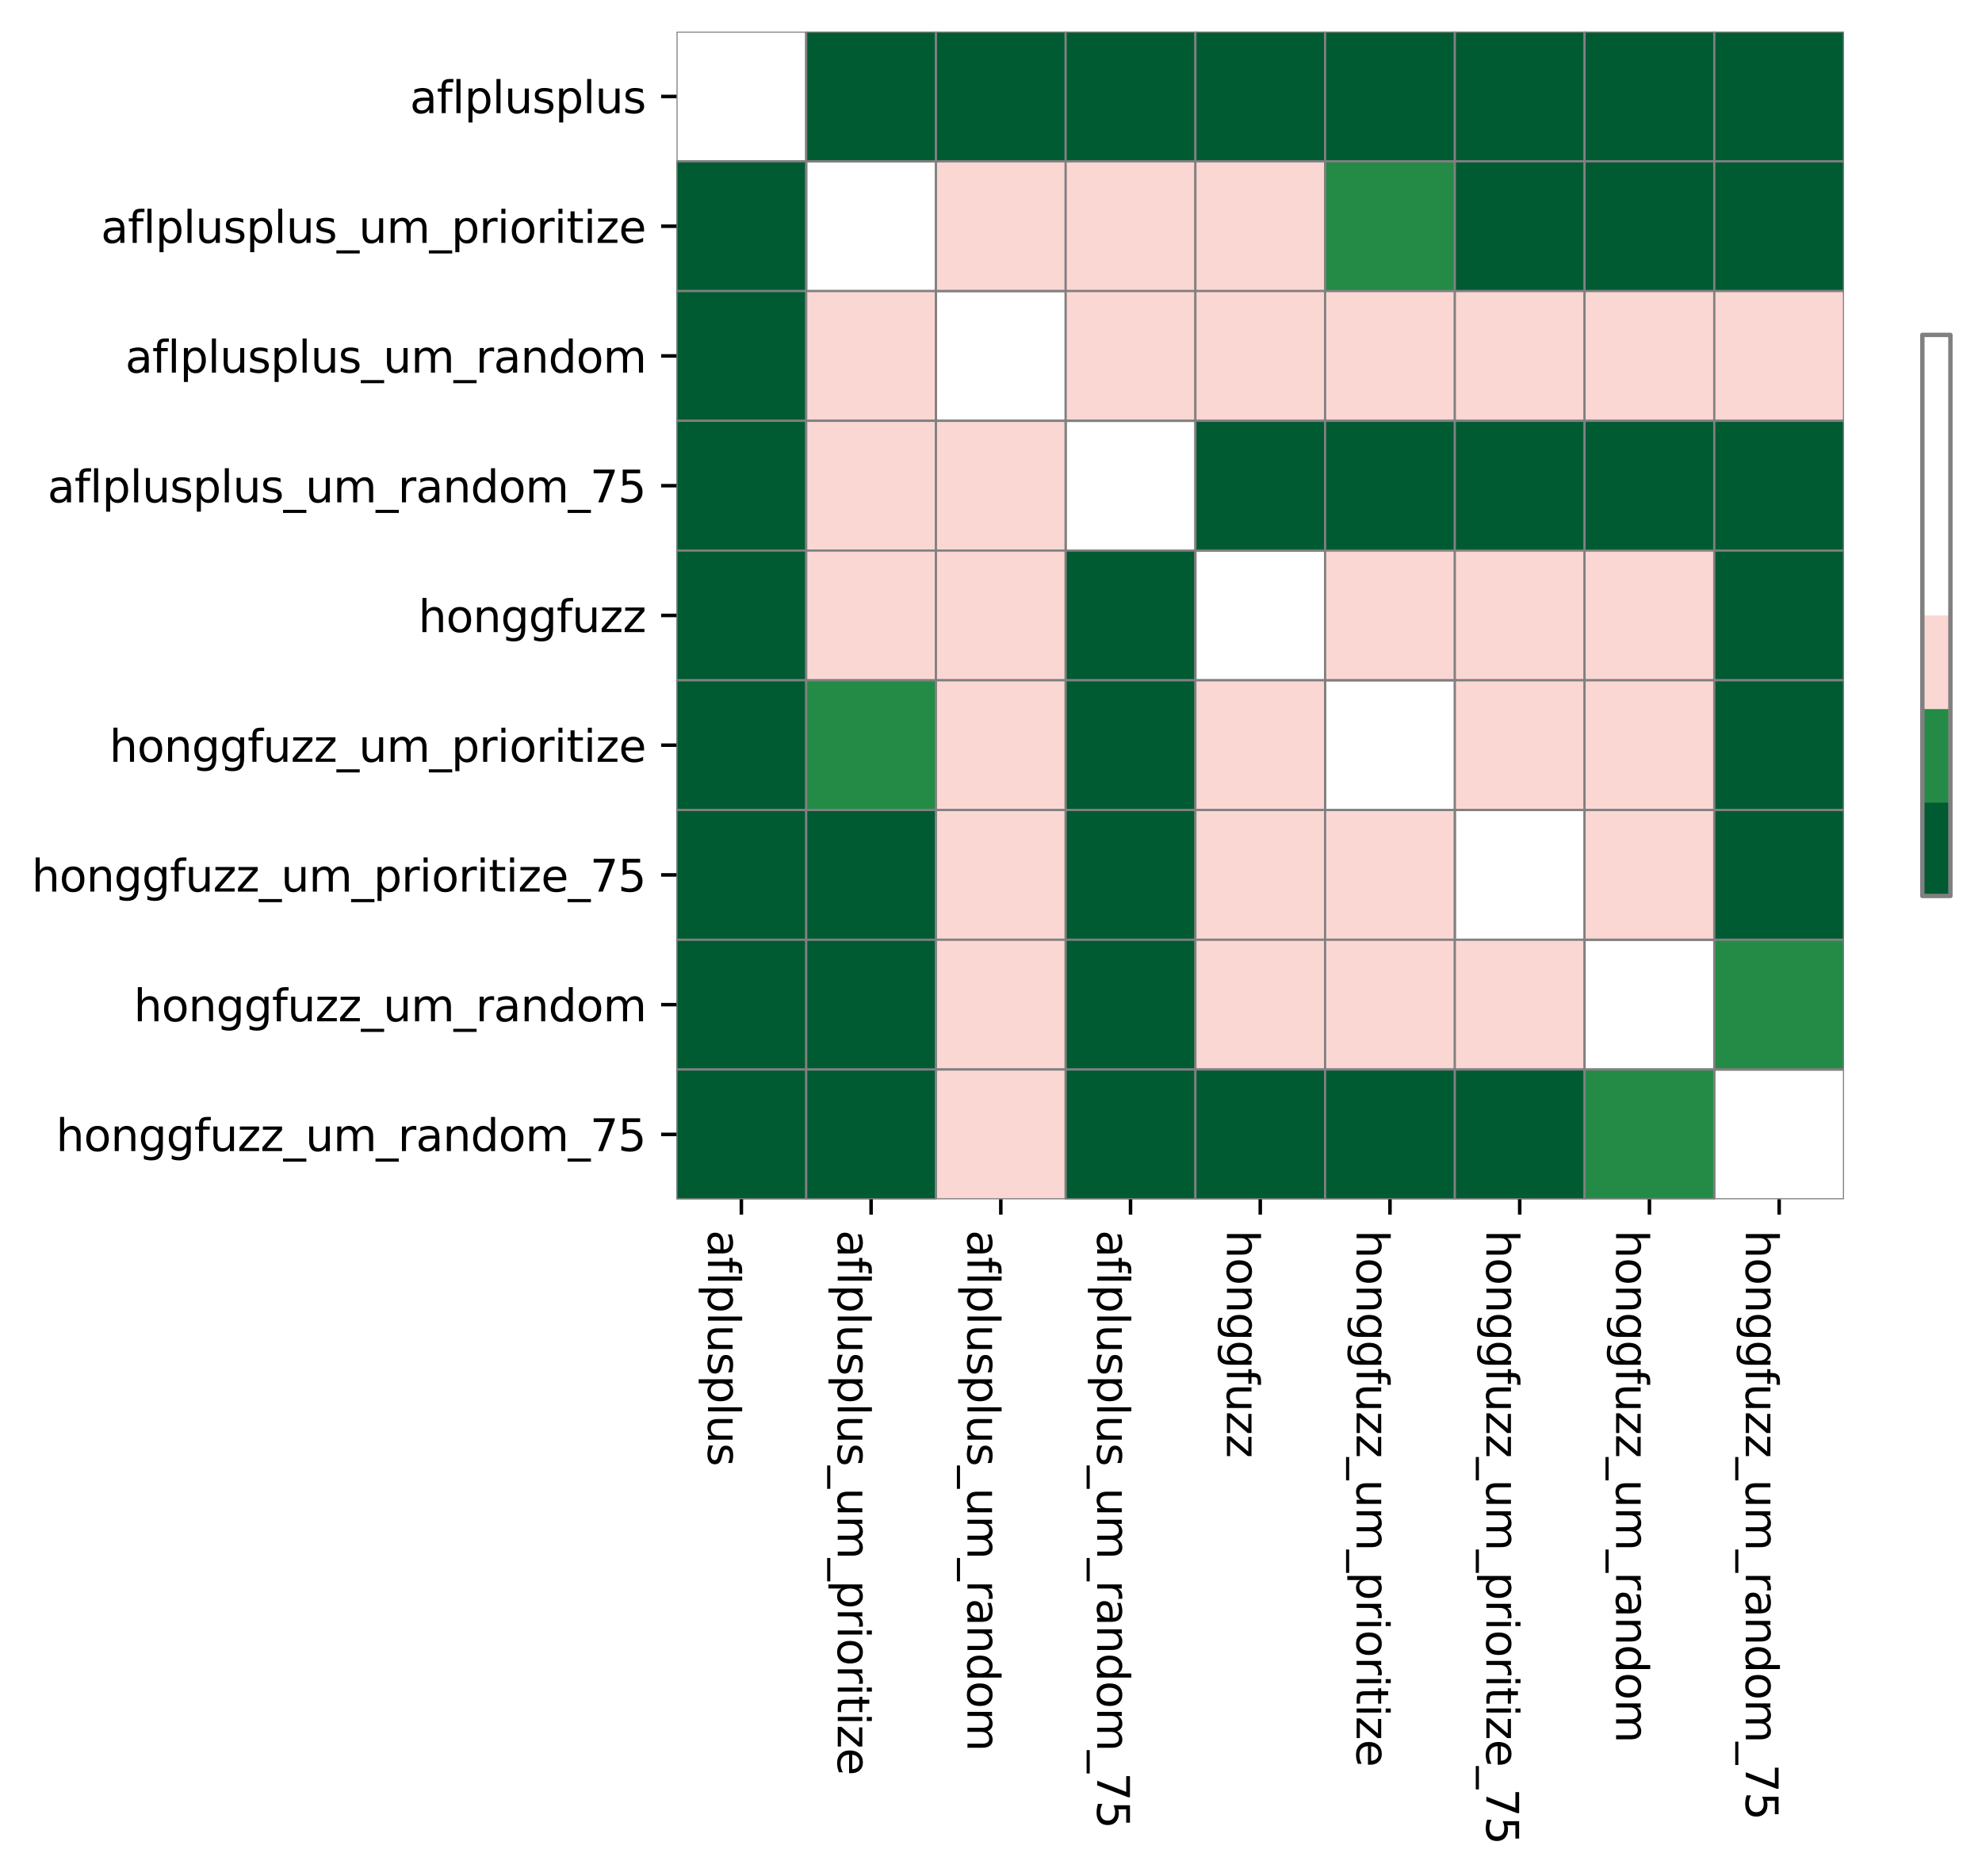 <?xml version="1.0" encoding="utf-8" standalone="no"?>
<!DOCTYPE svg PUBLIC "-//W3C//DTD SVG 1.1//EN"
  "http://www.w3.org/Graphics/SVG/1.1/DTD/svg11.dtd">
<svg xmlns:xlink="http://www.w3.org/1999/xlink" width="451.755pt" height="427.506pt" viewBox="0 0 451.755 427.506" xmlns="http://www.w3.org/2000/svg" version="1.1">
 <defs>
  <style type="text/css">*{stroke-linejoin: round; stroke-linecap: butt}</style>
 </defs>
 <g id="figure_1">
  <g id="patch_1">
   <path d="M 0 427.506 
L 451.755 427.506 
L 451.755 0 
L 0 0 
z
" style="fill: #ffffff"/>
  </g>
  <g id="axes_1">
   <g id="patch_2">
    <path d="M 154.194 273.312 
L 420.306 273.312 
L 420.306 7.2 
L 154.194 7.2 
z
" style="fill: #ffffff"/>
   </g>
   <g id="QuadMesh_1">
    <path d="M 154.194 7.2 
L 183.762 7.2 
L 183.762 36.768 
L 154.194 36.768 
L 154.194 7.2 
" clip-path="url(#pcc13b1fe2d)" style="fill: none; stroke: #808080; stroke-width: 0.5"/>
    <path d="M 183.762 7.2 
L 213.33 7.2 
L 213.33 36.768 
L 183.762 36.768 
L 183.762 7.2 
" clip-path="url(#pcc13b1fe2d)" style="fill: #005a32; stroke: #808080; stroke-width: 0.5"/>
    <path d="M 213.33 7.2 
L 242.898 7.2 
L 242.898 36.768 
L 213.33 36.768 
L 213.33 7.2 
" clip-path="url(#pcc13b1fe2d)" style="fill: #005a32; stroke: #808080; stroke-width: 0.5"/>
    <path d="M 242.898 7.2 
L 272.466 7.2 
L 272.466 36.768 
L 242.898 36.768 
L 242.898 7.2 
" clip-path="url(#pcc13b1fe2d)" style="fill: #005a32; stroke: #808080; stroke-width: 0.5"/>
    <path d="M 272.466 7.2 
L 302.034 7.2 
L 302.034 36.768 
L 272.466 36.768 
L 272.466 7.2 
" clip-path="url(#pcc13b1fe2d)" style="fill: #005a32; stroke: #808080; stroke-width: 0.5"/>
    <path d="M 302.034 7.2 
L 331.602 7.2 
L 331.602 36.768 
L 302.034 36.768 
L 302.034 7.2 
" clip-path="url(#pcc13b1fe2d)" style="fill: #005a32; stroke: #808080; stroke-width: 0.5"/>
    <path d="M 331.602 7.2 
L 361.17 7.2 
L 361.17 36.768 
L 331.602 36.768 
L 331.602 7.2 
" clip-path="url(#pcc13b1fe2d)" style="fill: #005a32; stroke: #808080; stroke-width: 0.5"/>
    <path d="M 361.17 7.2 
L 390.738 7.2 
L 390.738 36.768 
L 361.17 36.768 
L 361.17 7.2 
" clip-path="url(#pcc13b1fe2d)" style="fill: #005a32; stroke: #808080; stroke-width: 0.5"/>
    <path d="M 390.738 7.2 
L 420.306 7.2 
L 420.306 36.768 
L 390.738 36.768 
L 390.738 7.2 
" clip-path="url(#pcc13b1fe2d)" style="fill: #005a32; stroke: #808080; stroke-width: 0.5"/>
    <path d="M 154.194 36.768 
L 183.762 36.768 
L 183.762 66.336 
L 154.194 66.336 
L 154.194 36.768 
" clip-path="url(#pcc13b1fe2d)" style="fill: #005a32; stroke: #808080; stroke-width: 0.5"/>
    <path d="M 183.762 36.768 
L 213.33 36.768 
L 213.33 66.336 
L 183.762 66.336 
L 183.762 36.768 
" clip-path="url(#pcc13b1fe2d)" style="fill: none; stroke: #808080; stroke-width: 0.5"/>
    <path d="M 213.33 36.768 
L 242.898 36.768 
L 242.898 66.336 
L 213.33 66.336 
L 213.33 36.768 
" clip-path="url(#pcc13b1fe2d)" style="fill: #fbd7d4; stroke: #808080; stroke-width: 0.5"/>
    <path d="M 242.898 36.768 
L 272.466 36.768 
L 272.466 66.336 
L 242.898 66.336 
L 242.898 36.768 
" clip-path="url(#pcc13b1fe2d)" style="fill: #fbd7d4; stroke: #808080; stroke-width: 0.5"/>
    <path d="M 272.466 36.768 
L 302.034 36.768 
L 302.034 66.336 
L 272.466 66.336 
L 272.466 36.768 
" clip-path="url(#pcc13b1fe2d)" style="fill: #fbd7d4; stroke: #808080; stroke-width: 0.5"/>
    <path d="M 302.034 36.768 
L 331.602 36.768 
L 331.602 66.336 
L 302.034 66.336 
L 302.034 36.768 
" clip-path="url(#pcc13b1fe2d)" style="fill: #238b45; stroke: #808080; stroke-width: 0.5"/>
    <path d="M 331.602 36.768 
L 361.17 36.768 
L 361.17 66.336 
L 331.602 66.336 
L 331.602 36.768 
" clip-path="url(#pcc13b1fe2d)" style="fill: #005a32; stroke: #808080; stroke-width: 0.5"/>
    <path d="M 361.17 36.768 
L 390.738 36.768 
L 390.738 66.336 
L 361.17 66.336 
L 361.17 36.768 
" clip-path="url(#pcc13b1fe2d)" style="fill: #005a32; stroke: #808080; stroke-width: 0.5"/>
    <path d="M 390.738 36.768 
L 420.306 36.768 
L 420.306 66.336 
L 390.738 66.336 
L 390.738 36.768 
" clip-path="url(#pcc13b1fe2d)" style="fill: #005a32; stroke: #808080; stroke-width: 0.5"/>
    <path d="M 154.194 66.336 
L 183.762 66.336 
L 183.762 95.904 
L 154.194 95.904 
L 154.194 66.336 
" clip-path="url(#pcc13b1fe2d)" style="fill: #005a32; stroke: #808080; stroke-width: 0.5"/>
    <path d="M 183.762 66.336 
L 213.33 66.336 
L 213.33 95.904 
L 183.762 95.904 
L 183.762 66.336 
" clip-path="url(#pcc13b1fe2d)" style="fill: #fbd7d4; stroke: #808080; stroke-width: 0.5"/>
    <path d="M 213.33 66.336 
L 242.898 66.336 
L 242.898 95.904 
L 213.33 95.904 
L 213.33 66.336 
" clip-path="url(#pcc13b1fe2d)" style="fill: none; stroke: #808080; stroke-width: 0.5"/>
    <path d="M 242.898 66.336 
L 272.466 66.336 
L 272.466 95.904 
L 242.898 95.904 
L 242.898 66.336 
" clip-path="url(#pcc13b1fe2d)" style="fill: #fbd7d4; stroke: #808080; stroke-width: 0.5"/>
    <path d="M 272.466 66.336 
L 302.034 66.336 
L 302.034 95.904 
L 272.466 95.904 
L 272.466 66.336 
" clip-path="url(#pcc13b1fe2d)" style="fill: #fbd7d4; stroke: #808080; stroke-width: 0.5"/>
    <path d="M 302.034 66.336 
L 331.602 66.336 
L 331.602 95.904 
L 302.034 95.904 
L 302.034 66.336 
" clip-path="url(#pcc13b1fe2d)" style="fill: #fbd7d4; stroke: #808080; stroke-width: 0.5"/>
    <path d="M 331.602 66.336 
L 361.17 66.336 
L 361.17 95.904 
L 331.602 95.904 
L 331.602 66.336 
" clip-path="url(#pcc13b1fe2d)" style="fill: #fbd7d4; stroke: #808080; stroke-width: 0.5"/>
    <path d="M 361.17 66.336 
L 390.738 66.336 
L 390.738 95.904 
L 361.17 95.904 
L 361.17 66.336 
" clip-path="url(#pcc13b1fe2d)" style="fill: #fbd7d4; stroke: #808080; stroke-width: 0.5"/>
    <path d="M 390.738 66.336 
L 420.306 66.336 
L 420.306 95.904 
L 390.738 95.904 
L 390.738 66.336 
" clip-path="url(#pcc13b1fe2d)" style="fill: #fbd7d4; stroke: #808080; stroke-width: 0.5"/>
    <path d="M 154.194 95.904 
L 183.762 95.904 
L 183.762 125.472 
L 154.194 125.472 
L 154.194 95.904 
" clip-path="url(#pcc13b1fe2d)" style="fill: #005a32; stroke: #808080; stroke-width: 0.5"/>
    <path d="M 183.762 95.904 
L 213.33 95.904 
L 213.33 125.472 
L 183.762 125.472 
L 183.762 95.904 
" clip-path="url(#pcc13b1fe2d)" style="fill: #fbd7d4; stroke: #808080; stroke-width: 0.5"/>
    <path d="M 213.33 95.904 
L 242.898 95.904 
L 242.898 125.472 
L 213.33 125.472 
L 213.33 95.904 
" clip-path="url(#pcc13b1fe2d)" style="fill: #fbd7d4; stroke: #808080; stroke-width: 0.5"/>
    <path d="M 242.898 95.904 
L 272.466 95.904 
L 272.466 125.472 
L 242.898 125.472 
L 242.898 95.904 
" clip-path="url(#pcc13b1fe2d)" style="fill: none; stroke: #808080; stroke-width: 0.5"/>
    <path d="M 272.466 95.904 
L 302.034 95.904 
L 302.034 125.472 
L 272.466 125.472 
L 272.466 95.904 
" clip-path="url(#pcc13b1fe2d)" style="fill: #005a32; stroke: #808080; stroke-width: 0.5"/>
    <path d="M 302.034 95.904 
L 331.602 95.904 
L 331.602 125.472 
L 302.034 125.472 
L 302.034 95.904 
" clip-path="url(#pcc13b1fe2d)" style="fill: #005a32; stroke: #808080; stroke-width: 0.5"/>
    <path d="M 331.602 95.904 
L 361.17 95.904 
L 361.17 125.472 
L 331.602 125.472 
L 331.602 95.904 
" clip-path="url(#pcc13b1fe2d)" style="fill: #005a32; stroke: #808080; stroke-width: 0.5"/>
    <path d="M 361.17 95.904 
L 390.738 95.904 
L 390.738 125.472 
L 361.17 125.472 
L 361.17 95.904 
" clip-path="url(#pcc13b1fe2d)" style="fill: #005a32; stroke: #808080; stroke-width: 0.5"/>
    <path d="M 390.738 95.904 
L 420.306 95.904 
L 420.306 125.472 
L 390.738 125.472 
L 390.738 95.904 
" clip-path="url(#pcc13b1fe2d)" style="fill: #005a32; stroke: #808080; stroke-width: 0.5"/>
    <path d="M 154.194 125.472 
L 183.762 125.472 
L 183.762 155.04 
L 154.194 155.04 
L 154.194 125.472 
" clip-path="url(#pcc13b1fe2d)" style="fill: #005a32; stroke: #808080; stroke-width: 0.5"/>
    <path d="M 183.762 125.472 
L 213.33 125.472 
L 213.33 155.04 
L 183.762 155.04 
L 183.762 125.472 
" clip-path="url(#pcc13b1fe2d)" style="fill: #fbd7d4; stroke: #808080; stroke-width: 0.5"/>
    <path d="M 213.33 125.472 
L 242.898 125.472 
L 242.898 155.04 
L 213.33 155.04 
L 213.33 125.472 
" clip-path="url(#pcc13b1fe2d)" style="fill: #fbd7d4; stroke: #808080; stroke-width: 0.5"/>
    <path d="M 242.898 125.472 
L 272.466 125.472 
L 272.466 155.04 
L 242.898 155.04 
L 242.898 125.472 
" clip-path="url(#pcc13b1fe2d)" style="fill: #005a32; stroke: #808080; stroke-width: 0.5"/>
    <path d="M 272.466 125.472 
L 302.034 125.472 
L 302.034 155.04 
L 272.466 155.04 
L 272.466 125.472 
" clip-path="url(#pcc13b1fe2d)" style="fill: none; stroke: #808080; stroke-width: 0.5"/>
    <path d="M 302.034 125.472 
L 331.602 125.472 
L 331.602 155.04 
L 302.034 155.04 
L 302.034 125.472 
" clip-path="url(#pcc13b1fe2d)" style="fill: #fbd7d4; stroke: #808080; stroke-width: 0.5"/>
    <path d="M 331.602 125.472 
L 361.17 125.472 
L 361.17 155.04 
L 331.602 155.04 
L 331.602 125.472 
" clip-path="url(#pcc13b1fe2d)" style="fill: #fbd7d4; stroke: #808080; stroke-width: 0.5"/>
    <path d="M 361.17 125.472 
L 390.738 125.472 
L 390.738 155.04 
L 361.17 155.04 
L 361.17 125.472 
" clip-path="url(#pcc13b1fe2d)" style="fill: #fbd7d4; stroke: #808080; stroke-width: 0.5"/>
    <path d="M 390.738 125.472 
L 420.306 125.472 
L 420.306 155.04 
L 390.738 155.04 
L 390.738 125.472 
" clip-path="url(#pcc13b1fe2d)" style="fill: #005a32; stroke: #808080; stroke-width: 0.5"/>
    <path d="M 154.194 155.04 
L 183.762 155.04 
L 183.762 184.608 
L 154.194 184.608 
L 154.194 155.04 
" clip-path="url(#pcc13b1fe2d)" style="fill: #005a32; stroke: #808080; stroke-width: 0.5"/>
    <path d="M 183.762 155.04 
L 213.33 155.04 
L 213.33 184.608 
L 183.762 184.608 
L 183.762 155.04 
" clip-path="url(#pcc13b1fe2d)" style="fill: #238b45; stroke: #808080; stroke-width: 0.5"/>
    <path d="M 213.33 155.04 
L 242.898 155.04 
L 242.898 184.608 
L 213.33 184.608 
L 213.33 155.04 
" clip-path="url(#pcc13b1fe2d)" style="fill: #fbd7d4; stroke: #808080; stroke-width: 0.5"/>
    <path d="M 242.898 155.04 
L 272.466 155.04 
L 272.466 184.608 
L 242.898 184.608 
L 242.898 155.04 
" clip-path="url(#pcc13b1fe2d)" style="fill: #005a32; stroke: #808080; stroke-width: 0.5"/>
    <path d="M 272.466 155.04 
L 302.034 155.04 
L 302.034 184.608 
L 272.466 184.608 
L 272.466 155.04 
" clip-path="url(#pcc13b1fe2d)" style="fill: #fbd7d4; stroke: #808080; stroke-width: 0.5"/>
    <path d="M 302.034 155.04 
L 331.602 155.04 
L 331.602 184.608 
L 302.034 184.608 
L 302.034 155.04 
" clip-path="url(#pcc13b1fe2d)" style="fill: none; stroke: #808080; stroke-width: 0.5"/>
    <path d="M 331.602 155.04 
L 361.17 155.04 
L 361.17 184.608 
L 331.602 184.608 
L 331.602 155.04 
" clip-path="url(#pcc13b1fe2d)" style="fill: #fbd7d4; stroke: #808080; stroke-width: 0.5"/>
    <path d="M 361.17 155.04 
L 390.738 155.04 
L 390.738 184.608 
L 361.17 184.608 
L 361.17 155.04 
" clip-path="url(#pcc13b1fe2d)" style="fill: #fbd7d4; stroke: #808080; stroke-width: 0.5"/>
    <path d="M 390.738 155.04 
L 420.306 155.04 
L 420.306 184.608 
L 390.738 184.608 
L 390.738 155.04 
" clip-path="url(#pcc13b1fe2d)" style="fill: #005a32; stroke: #808080; stroke-width: 0.5"/>
    <path d="M 154.194 184.608 
L 183.762 184.608 
L 183.762 214.176 
L 154.194 214.176 
L 154.194 184.608 
" clip-path="url(#pcc13b1fe2d)" style="fill: #005a32; stroke: #808080; stroke-width: 0.5"/>
    <path d="M 183.762 184.608 
L 213.33 184.608 
L 213.33 214.176 
L 183.762 214.176 
L 183.762 184.608 
" clip-path="url(#pcc13b1fe2d)" style="fill: #005a32; stroke: #808080; stroke-width: 0.5"/>
    <path d="M 213.33 184.608 
L 242.898 184.608 
L 242.898 214.176 
L 213.33 214.176 
L 213.33 184.608 
" clip-path="url(#pcc13b1fe2d)" style="fill: #fbd7d4; stroke: #808080; stroke-width: 0.5"/>
    <path d="M 242.898 184.608 
L 272.466 184.608 
L 272.466 214.176 
L 242.898 214.176 
L 242.898 184.608 
" clip-path="url(#pcc13b1fe2d)" style="fill: #005a32; stroke: #808080; stroke-width: 0.5"/>
    <path d="M 272.466 184.608 
L 302.034 184.608 
L 302.034 214.176 
L 272.466 214.176 
L 272.466 184.608 
" clip-path="url(#pcc13b1fe2d)" style="fill: #fbd7d4; stroke: #808080; stroke-width: 0.5"/>
    <path d="M 302.034 184.608 
L 331.602 184.608 
L 331.602 214.176 
L 302.034 214.176 
L 302.034 184.608 
" clip-path="url(#pcc13b1fe2d)" style="fill: #fbd7d4; stroke: #808080; stroke-width: 0.5"/>
    <path d="M 331.602 184.608 
L 361.17 184.608 
L 361.17 214.176 
L 331.602 214.176 
L 331.602 184.608 
" clip-path="url(#pcc13b1fe2d)" style="fill: none; stroke: #808080; stroke-width: 0.5"/>
    <path d="M 361.17 184.608 
L 390.738 184.608 
L 390.738 214.176 
L 361.17 214.176 
L 361.17 184.608 
" clip-path="url(#pcc13b1fe2d)" style="fill: #fbd7d4; stroke: #808080; stroke-width: 0.5"/>
    <path d="M 390.738 184.608 
L 420.306 184.608 
L 420.306 214.176 
L 390.738 214.176 
L 390.738 184.608 
" clip-path="url(#pcc13b1fe2d)" style="fill: #005a32; stroke: #808080; stroke-width: 0.5"/>
    <path d="M 154.194 214.176 
L 183.762 214.176 
L 183.762 243.744 
L 154.194 243.744 
L 154.194 214.176 
" clip-path="url(#pcc13b1fe2d)" style="fill: #005a32; stroke: #808080; stroke-width: 0.5"/>
    <path d="M 183.762 214.176 
L 213.33 214.176 
L 213.33 243.744 
L 183.762 243.744 
L 183.762 214.176 
" clip-path="url(#pcc13b1fe2d)" style="fill: #005a32; stroke: #808080; stroke-width: 0.5"/>
    <path d="M 213.33 214.176 
L 242.898 214.176 
L 242.898 243.744 
L 213.33 243.744 
L 213.33 214.176 
" clip-path="url(#pcc13b1fe2d)" style="fill: #fbd7d4; stroke: #808080; stroke-width: 0.5"/>
    <path d="M 242.898 214.176 
L 272.466 214.176 
L 272.466 243.744 
L 242.898 243.744 
L 242.898 214.176 
" clip-path="url(#pcc13b1fe2d)" style="fill: #005a32; stroke: #808080; stroke-width: 0.5"/>
    <path d="M 272.466 214.176 
L 302.034 214.176 
L 302.034 243.744 
L 272.466 243.744 
L 272.466 214.176 
" clip-path="url(#pcc13b1fe2d)" style="fill: #fbd7d4; stroke: #808080; stroke-width: 0.5"/>
    <path d="M 302.034 214.176 
L 331.602 214.176 
L 331.602 243.744 
L 302.034 243.744 
L 302.034 214.176 
" clip-path="url(#pcc13b1fe2d)" style="fill: #fbd7d4; stroke: #808080; stroke-width: 0.5"/>
    <path d="M 331.602 214.176 
L 361.17 214.176 
L 361.17 243.744 
L 331.602 243.744 
L 331.602 214.176 
" clip-path="url(#pcc13b1fe2d)" style="fill: #fbd7d4; stroke: #808080; stroke-width: 0.5"/>
    <path d="M 361.17 214.176 
L 390.738 214.176 
L 390.738 243.744 
L 361.17 243.744 
L 361.17 214.176 
" clip-path="url(#pcc13b1fe2d)" style="fill: none; stroke: #808080; stroke-width: 0.5"/>
    <path d="M 390.738 214.176 
L 420.306 214.176 
L 420.306 243.744 
L 390.738 243.744 
L 390.738 214.176 
" clip-path="url(#pcc13b1fe2d)" style="fill: #238b45; stroke: #808080; stroke-width: 0.5"/>
    <path d="M 154.194 243.744 
L 183.762 243.744 
L 183.762 273.312 
L 154.194 273.312 
L 154.194 243.744 
" clip-path="url(#pcc13b1fe2d)" style="fill: #005a32; stroke: #808080; stroke-width: 0.5"/>
    <path d="M 183.762 243.744 
L 213.33 243.744 
L 213.33 273.312 
L 183.762 273.312 
L 183.762 243.744 
" clip-path="url(#pcc13b1fe2d)" style="fill: #005a32; stroke: #808080; stroke-width: 0.5"/>
    <path d="M 213.33 243.744 
L 242.898 243.744 
L 242.898 273.312 
L 213.33 273.312 
L 213.33 243.744 
" clip-path="url(#pcc13b1fe2d)" style="fill: #fbd7d4; stroke: #808080; stroke-width: 0.5"/>
    <path d="M 242.898 243.744 
L 272.466 243.744 
L 272.466 273.312 
L 242.898 273.312 
L 242.898 243.744 
" clip-path="url(#pcc13b1fe2d)" style="fill: #005a32; stroke: #808080; stroke-width: 0.5"/>
    <path d="M 272.466 243.744 
L 302.034 243.744 
L 302.034 273.312 
L 272.466 273.312 
L 272.466 243.744 
" clip-path="url(#pcc13b1fe2d)" style="fill: #005a32; stroke: #808080; stroke-width: 0.5"/>
    <path d="M 302.034 243.744 
L 331.602 243.744 
L 331.602 273.312 
L 302.034 273.312 
L 302.034 243.744 
" clip-path="url(#pcc13b1fe2d)" style="fill: #005a32; stroke: #808080; stroke-width: 0.5"/>
    <path d="M 331.602 243.744 
L 361.17 243.744 
L 361.17 273.312 
L 331.602 273.312 
L 331.602 243.744 
" clip-path="url(#pcc13b1fe2d)" style="fill: #005a32; stroke: #808080; stroke-width: 0.5"/>
    <path d="M 361.17 243.744 
L 390.738 243.744 
L 390.738 273.312 
L 361.17 273.312 
L 361.17 243.744 
" clip-path="url(#pcc13b1fe2d)" style="fill: #238b45; stroke: #808080; stroke-width: 0.5"/>
    <path d="M 390.738 243.744 
L 420.306 243.744 
L 420.306 273.312 
L 390.738 273.312 
L 390.738 243.744 
" clip-path="url(#pcc13b1fe2d)" style="fill: none; stroke: #808080; stroke-width: 0.5"/>
   </g>
   <g id="matplotlib.axis_1">
    <g id="xtick_1">
     <g id="line2d_1">
      <defs>
       <path id="m5b518ea765" d="M 0 0 
L 0 3.5 
" style="stroke: #000000; stroke-width: 0.8"/>
      </defs>
      <g>
       <use xlink:href="#m5b518ea765" x="168.978" y="273.312" style="stroke: #000000; stroke-width: 0.8"/>
      </g>
     </g>
     <g id="text_1">
      <!-- aflplusplus -->
      <g transform="translate(161.379 280.312)rotate(-270)scale(0.1 -0.1)">
       <defs>
        <path id="DejaVuSans-61" d="M 2194 1759 
Q 1497 1759 1228 1600 
Q 959 1441 959 1056 
Q 959 750 1161 570 
Q 1363 391 1709 391 
Q 2188 391 2477 730 
Q 2766 1069 2766 1631 
L 2766 1759 
L 2194 1759 
z
M 3341 1997 
L 3341 0 
L 2766 0 
L 2766 531 
Q 2569 213 2275 61 
Q 1981 -91 1556 -91 
Q 1019 -91 701 211 
Q 384 513 384 1019 
Q 384 1609 779 1909 
Q 1175 2209 1959 2209 
L 2766 2209 
L 2766 2266 
Q 2766 2663 2505 2880 
Q 2244 3097 1772 3097 
Q 1472 3097 1187 3025 
Q 903 2953 641 2809 
L 641 3341 
Q 956 3463 1253 3523 
Q 1550 3584 1831 3584 
Q 2591 3584 2966 3190 
Q 3341 2797 3341 1997 
z
" transform="scale(0.016)"/>
        <path id="DejaVuSans-66" d="M 2375 4863 
L 2375 4384 
L 1825 4384 
Q 1516 4384 1395 4259 
Q 1275 4134 1275 3809 
L 1275 3500 
L 2222 3500 
L 2222 3053 
L 1275 3053 
L 1275 0 
L 697 0 
L 697 3053 
L 147 3053 
L 147 3500 
L 697 3500 
L 697 3744 
Q 697 4328 969 4595 
Q 1241 4863 1831 4863 
L 2375 4863 
z
" transform="scale(0.016)"/>
        <path id="DejaVuSans-6c" d="M 603 4863 
L 1178 4863 
L 1178 0 
L 603 0 
L 603 4863 
z
" transform="scale(0.016)"/>
        <path id="DejaVuSans-70" d="M 1159 525 
L 1159 -1331 
L 581 -1331 
L 581 3500 
L 1159 3500 
L 1159 2969 
Q 1341 3281 1617 3432 
Q 1894 3584 2278 3584 
Q 2916 3584 3314 3078 
Q 3713 2572 3713 1747 
Q 3713 922 3314 415 
Q 2916 -91 2278 -91 
Q 1894 -91 1617 61 
Q 1341 213 1159 525 
z
M 3116 1747 
Q 3116 2381 2855 2742 
Q 2594 3103 2138 3103 
Q 1681 3103 1420 2742 
Q 1159 2381 1159 1747 
Q 1159 1113 1420 752 
Q 1681 391 2138 391 
Q 2594 391 2855 752 
Q 3116 1113 3116 1747 
z
" transform="scale(0.016)"/>
        <path id="DejaVuSans-75" d="M 544 1381 
L 544 3500 
L 1119 3500 
L 1119 1403 
Q 1119 906 1312 657 
Q 1506 409 1894 409 
Q 2359 409 2629 706 
Q 2900 1003 2900 1516 
L 2900 3500 
L 3475 3500 
L 3475 0 
L 2900 0 
L 2900 538 
Q 2691 219 2414 64 
Q 2138 -91 1772 -91 
Q 1169 -91 856 284 
Q 544 659 544 1381 
z
M 1991 3584 
L 1991 3584 
z
" transform="scale(0.016)"/>
        <path id="DejaVuSans-73" d="M 2834 3397 
L 2834 2853 
Q 2591 2978 2328 3040 
Q 2066 3103 1784 3103 
Q 1356 3103 1142 2972 
Q 928 2841 928 2578 
Q 928 2378 1081 2264 
Q 1234 2150 1697 2047 
L 1894 2003 
Q 2506 1872 2764 1633 
Q 3022 1394 3022 966 
Q 3022 478 2636 193 
Q 2250 -91 1575 -91 
Q 1294 -91 989 -36 
Q 684 19 347 128 
L 347 722 
Q 666 556 975 473 
Q 1284 391 1588 391 
Q 1994 391 2212 530 
Q 2431 669 2431 922 
Q 2431 1156 2273 1281 
Q 2116 1406 1581 1522 
L 1381 1569 
Q 847 1681 609 1914 
Q 372 2147 372 2553 
Q 372 3047 722 3315 
Q 1072 3584 1716 3584 
Q 2034 3584 2315 3537 
Q 2597 3491 2834 3397 
z
" transform="scale(0.016)"/>
       </defs>
       <use xlink:href="#DejaVuSans-61"/>
       <use xlink:href="#DejaVuSans-66" x="61.279"/>
       <use xlink:href="#DejaVuSans-6c" x="96.484"/>
       <use xlink:href="#DejaVuSans-70" x="124.268"/>
       <use xlink:href="#DejaVuSans-6c" x="187.744"/>
       <use xlink:href="#DejaVuSans-75" x="215.527"/>
       <use xlink:href="#DejaVuSans-73" x="278.906"/>
       <use xlink:href="#DejaVuSans-70" x="331.006"/>
       <use xlink:href="#DejaVuSans-6c" x="394.482"/>
       <use xlink:href="#DejaVuSans-75" x="422.266"/>
       <use xlink:href="#DejaVuSans-73" x="485.645"/>
      </g>
     </g>
    </g>
    <g id="xtick_2">
     <g id="line2d_2">
      <g>
       <use xlink:href="#m5b518ea765" x="198.546" y="273.312" style="stroke: #000000; stroke-width: 0.8"/>
      </g>
     </g>
     <g id="text_2">
      <!-- aflplusplus_um_prioritize -->
      <g transform="translate(190.947 280.312)rotate(-270)scale(0.1 -0.1)">
       <defs>
        <path id="DejaVuSans-5f" d="M 3263 -1063 
L 3263 -1509 
L -63 -1509 
L -63 -1063 
L 3263 -1063 
z
" transform="scale(0.016)"/>
        <path id="DejaVuSans-6d" d="M 3328 2828 
Q 3544 3216 3844 3400 
Q 4144 3584 4550 3584 
Q 5097 3584 5394 3201 
Q 5691 2819 5691 2113 
L 5691 0 
L 5113 0 
L 5113 2094 
Q 5113 2597 4934 2840 
Q 4756 3084 4391 3084 
Q 3944 3084 3684 2787 
Q 3425 2491 3425 1978 
L 3425 0 
L 2847 0 
L 2847 2094 
Q 2847 2600 2669 2842 
Q 2491 3084 2119 3084 
Q 1678 3084 1418 2786 
Q 1159 2488 1159 1978 
L 1159 0 
L 581 0 
L 581 3500 
L 1159 3500 
L 1159 2956 
Q 1356 3278 1631 3431 
Q 1906 3584 2284 3584 
Q 2666 3584 2933 3390 
Q 3200 3197 3328 2828 
z
" transform="scale(0.016)"/>
        <path id="DejaVuSans-72" d="M 2631 2963 
Q 2534 3019 2420 3045 
Q 2306 3072 2169 3072 
Q 1681 3072 1420 2755 
Q 1159 2438 1159 1844 
L 1159 0 
L 581 0 
L 581 3500 
L 1159 3500 
L 1159 2956 
Q 1341 3275 1631 3429 
Q 1922 3584 2338 3584 
Q 2397 3584 2469 3576 
Q 2541 3569 2628 3553 
L 2631 2963 
z
" transform="scale(0.016)"/>
        <path id="DejaVuSans-69" d="M 603 3500 
L 1178 3500 
L 1178 0 
L 603 0 
L 603 3500 
z
M 603 4863 
L 1178 4863 
L 1178 4134 
L 603 4134 
L 603 4863 
z
" transform="scale(0.016)"/>
        <path id="DejaVuSans-6f" d="M 1959 3097 
Q 1497 3097 1228 2736 
Q 959 2375 959 1747 
Q 959 1119 1226 758 
Q 1494 397 1959 397 
Q 2419 397 2687 759 
Q 2956 1122 2956 1747 
Q 2956 2369 2687 2733 
Q 2419 3097 1959 3097 
z
M 1959 3584 
Q 2709 3584 3137 3096 
Q 3566 2609 3566 1747 
Q 3566 888 3137 398 
Q 2709 -91 1959 -91 
Q 1206 -91 779 398 
Q 353 888 353 1747 
Q 353 2609 779 3096 
Q 1206 3584 1959 3584 
z
" transform="scale(0.016)"/>
        <path id="DejaVuSans-74" d="M 1172 4494 
L 1172 3500 
L 2356 3500 
L 2356 3053 
L 1172 3053 
L 1172 1153 
Q 1172 725 1289 603 
Q 1406 481 1766 481 
L 2356 481 
L 2356 0 
L 1766 0 
Q 1100 0 847 248 
Q 594 497 594 1153 
L 594 3053 
L 172 3053 
L 172 3500 
L 594 3500 
L 594 4494 
L 1172 4494 
z
" transform="scale(0.016)"/>
        <path id="DejaVuSans-7a" d="M 353 3500 
L 3084 3500 
L 3084 2975 
L 922 459 
L 3084 459 
L 3084 0 
L 275 0 
L 275 525 
L 2438 3041 
L 353 3041 
L 353 3500 
z
" transform="scale(0.016)"/>
        <path id="DejaVuSans-65" d="M 3597 1894 
L 3597 1613 
L 953 1613 
Q 991 1019 1311 708 
Q 1631 397 2203 397 
Q 2534 397 2845 478 
Q 3156 559 3463 722 
L 3463 178 
Q 3153 47 2828 -22 
Q 2503 -91 2169 -91 
Q 1331 -91 842 396 
Q 353 884 353 1716 
Q 353 2575 817 3079 
Q 1281 3584 2069 3584 
Q 2775 3584 3186 3129 
Q 3597 2675 3597 1894 
z
M 3022 2063 
Q 3016 2534 2758 2815 
Q 2500 3097 2075 3097 
Q 1594 3097 1305 2825 
Q 1016 2553 972 2059 
L 3022 2063 
z
" transform="scale(0.016)"/>
       </defs>
       <use xlink:href="#DejaVuSans-61"/>
       <use xlink:href="#DejaVuSans-66" x="61.279"/>
       <use xlink:href="#DejaVuSans-6c" x="96.484"/>
       <use xlink:href="#DejaVuSans-70" x="124.268"/>
       <use xlink:href="#DejaVuSans-6c" x="187.744"/>
       <use xlink:href="#DejaVuSans-75" x="215.527"/>
       <use xlink:href="#DejaVuSans-73" x="278.906"/>
       <use xlink:href="#DejaVuSans-70" x="331.006"/>
       <use xlink:href="#DejaVuSans-6c" x="394.482"/>
       <use xlink:href="#DejaVuSans-75" x="422.266"/>
       <use xlink:href="#DejaVuSans-73" x="485.645"/>
       <use xlink:href="#DejaVuSans-5f" x="537.744"/>
       <use xlink:href="#DejaVuSans-75" x="587.744"/>
       <use xlink:href="#DejaVuSans-6d" x="651.123"/>
       <use xlink:href="#DejaVuSans-5f" x="748.535"/>
       <use xlink:href="#DejaVuSans-70" x="798.535"/>
       <use xlink:href="#DejaVuSans-72" x="862.012"/>
       <use xlink:href="#DejaVuSans-69" x="903.125"/>
       <use xlink:href="#DejaVuSans-6f" x="930.908"/>
       <use xlink:href="#DejaVuSans-72" x="992.09"/>
       <use xlink:href="#DejaVuSans-69" x="1033.203"/>
       <use xlink:href="#DejaVuSans-74" x="1060.986"/>
       <use xlink:href="#DejaVuSans-69" x="1100.195"/>
       <use xlink:href="#DejaVuSans-7a" x="1127.979"/>
       <use xlink:href="#DejaVuSans-65" x="1180.469"/>
      </g>
     </g>
    </g>
    <g id="xtick_3">
     <g id="line2d_3">
      <g>
       <use xlink:href="#m5b518ea765" x="228.114" y="273.312" style="stroke: #000000; stroke-width: 0.8"/>
      </g>
     </g>
     <g id="text_3">
      <!-- aflplusplus_um_random -->
      <g transform="translate(220.515 280.312)rotate(-270)scale(0.1 -0.1)">
       <defs>
        <path id="DejaVuSans-6e" d="M 3513 2113 
L 3513 0 
L 2938 0 
L 2938 2094 
Q 2938 2591 2744 2837 
Q 2550 3084 2163 3084 
Q 1697 3084 1428 2787 
Q 1159 2491 1159 1978 
L 1159 0 
L 581 0 
L 581 3500 
L 1159 3500 
L 1159 2956 
Q 1366 3272 1645 3428 
Q 1925 3584 2291 3584 
Q 2894 3584 3203 3211 
Q 3513 2838 3513 2113 
z
" transform="scale(0.016)"/>
        <path id="DejaVuSans-64" d="M 2906 2969 
L 2906 4863 
L 3481 4863 
L 3481 0 
L 2906 0 
L 2906 525 
Q 2725 213 2448 61 
Q 2172 -91 1784 -91 
Q 1150 -91 751 415 
Q 353 922 353 1747 
Q 353 2572 751 3078 
Q 1150 3584 1784 3584 
Q 2172 3584 2448 3432 
Q 2725 3281 2906 2969 
z
M 947 1747 
Q 947 1113 1208 752 
Q 1469 391 1925 391 
Q 2381 391 2643 752 
Q 2906 1113 2906 1747 
Q 2906 2381 2643 2742 
Q 2381 3103 1925 3103 
Q 1469 3103 1208 2742 
Q 947 2381 947 1747 
z
" transform="scale(0.016)"/>
       </defs>
       <use xlink:href="#DejaVuSans-61"/>
       <use xlink:href="#DejaVuSans-66" x="61.279"/>
       <use xlink:href="#DejaVuSans-6c" x="96.484"/>
       <use xlink:href="#DejaVuSans-70" x="124.268"/>
       <use xlink:href="#DejaVuSans-6c" x="187.744"/>
       <use xlink:href="#DejaVuSans-75" x="215.527"/>
       <use xlink:href="#DejaVuSans-73" x="278.906"/>
       <use xlink:href="#DejaVuSans-70" x="331.006"/>
       <use xlink:href="#DejaVuSans-6c" x="394.482"/>
       <use xlink:href="#DejaVuSans-75" x="422.266"/>
       <use xlink:href="#DejaVuSans-73" x="485.645"/>
       <use xlink:href="#DejaVuSans-5f" x="537.744"/>
       <use xlink:href="#DejaVuSans-75" x="587.744"/>
       <use xlink:href="#DejaVuSans-6d" x="651.123"/>
       <use xlink:href="#DejaVuSans-5f" x="748.535"/>
       <use xlink:href="#DejaVuSans-72" x="798.535"/>
       <use xlink:href="#DejaVuSans-61" x="839.648"/>
       <use xlink:href="#DejaVuSans-6e" x="900.928"/>
       <use xlink:href="#DejaVuSans-64" x="964.307"/>
       <use xlink:href="#DejaVuSans-6f" x="1027.783"/>
       <use xlink:href="#DejaVuSans-6d" x="1088.965"/>
      </g>
     </g>
    </g>
    <g id="xtick_4">
     <g id="line2d_4">
      <g>
       <use xlink:href="#m5b518ea765" x="257.682" y="273.312" style="stroke: #000000; stroke-width: 0.8"/>
      </g>
     </g>
     <g id="text_4">
      <!-- aflplusplus_um_random_75 -->
      <g transform="translate(250.083 280.312)rotate(-270)scale(0.1 -0.1)">
       <defs>
        <path id="DejaVuSans-37" d="M 525 4666 
L 3525 4666 
L 3525 4397 
L 1831 0 
L 1172 0 
L 2766 4134 
L 525 4134 
L 525 4666 
z
" transform="scale(0.016)"/>
        <path id="DejaVuSans-35" d="M 691 4666 
L 3169 4666 
L 3169 4134 
L 1269 4134 
L 1269 2991 
Q 1406 3038 1543 3061 
Q 1681 3084 1819 3084 
Q 2600 3084 3056 2656 
Q 3513 2228 3513 1497 
Q 3513 744 3044 326 
Q 2575 -91 1722 -91 
Q 1428 -91 1123 -41 
Q 819 9 494 109 
L 494 744 
Q 775 591 1075 516 
Q 1375 441 1709 441 
Q 2250 441 2565 725 
Q 2881 1009 2881 1497 
Q 2881 1984 2565 2268 
Q 2250 2553 1709 2553 
Q 1456 2553 1204 2497 
Q 953 2441 691 2322 
L 691 4666 
z
" transform="scale(0.016)"/>
       </defs>
       <use xlink:href="#DejaVuSans-61"/>
       <use xlink:href="#DejaVuSans-66" x="61.279"/>
       <use xlink:href="#DejaVuSans-6c" x="96.484"/>
       <use xlink:href="#DejaVuSans-70" x="124.268"/>
       <use xlink:href="#DejaVuSans-6c" x="187.744"/>
       <use xlink:href="#DejaVuSans-75" x="215.527"/>
       <use xlink:href="#DejaVuSans-73" x="278.906"/>
       <use xlink:href="#DejaVuSans-70" x="331.006"/>
       <use xlink:href="#DejaVuSans-6c" x="394.482"/>
       <use xlink:href="#DejaVuSans-75" x="422.266"/>
       <use xlink:href="#DejaVuSans-73" x="485.645"/>
       <use xlink:href="#DejaVuSans-5f" x="537.744"/>
       <use xlink:href="#DejaVuSans-75" x="587.744"/>
       <use xlink:href="#DejaVuSans-6d" x="651.123"/>
       <use xlink:href="#DejaVuSans-5f" x="748.535"/>
       <use xlink:href="#DejaVuSans-72" x="798.535"/>
       <use xlink:href="#DejaVuSans-61" x="839.648"/>
       <use xlink:href="#DejaVuSans-6e" x="900.928"/>
       <use xlink:href="#DejaVuSans-64" x="964.307"/>
       <use xlink:href="#DejaVuSans-6f" x="1027.783"/>
       <use xlink:href="#DejaVuSans-6d" x="1088.965"/>
       <use xlink:href="#DejaVuSans-5f" x="1186.377"/>
       <use xlink:href="#DejaVuSans-37" x="1236.377"/>
       <use xlink:href="#DejaVuSans-35" x="1300"/>
      </g>
     </g>
    </g>
    <g id="xtick_5">
     <g id="line2d_5">
      <g>
       <use xlink:href="#m5b518ea765" x="287.25" y="273.312" style="stroke: #000000; stroke-width: 0.8"/>
      </g>
     </g>
     <g id="text_5">
      <!-- honggfuzz -->
      <g transform="translate(279.651 280.312)rotate(-270)scale(0.1 -0.1)">
       <defs>
        <path id="DejaVuSans-68" d="M 3513 2113 
L 3513 0 
L 2938 0 
L 2938 2094 
Q 2938 2591 2744 2837 
Q 2550 3084 2163 3084 
Q 1697 3084 1428 2787 
Q 1159 2491 1159 1978 
L 1159 0 
L 581 0 
L 581 4863 
L 1159 4863 
L 1159 2956 
Q 1366 3272 1645 3428 
Q 1925 3584 2291 3584 
Q 2894 3584 3203 3211 
Q 3513 2838 3513 2113 
z
" transform="scale(0.016)"/>
        <path id="DejaVuSans-67" d="M 2906 1791 
Q 2906 2416 2648 2759 
Q 2391 3103 1925 3103 
Q 1463 3103 1205 2759 
Q 947 2416 947 1791 
Q 947 1169 1205 825 
Q 1463 481 1925 481 
Q 2391 481 2648 825 
Q 2906 1169 2906 1791 
z
M 3481 434 
Q 3481 -459 3084 -895 
Q 2688 -1331 1869 -1331 
Q 1566 -1331 1297 -1286 
Q 1028 -1241 775 -1147 
L 775 -588 
Q 1028 -725 1275 -790 
Q 1522 -856 1778 -856 
Q 2344 -856 2625 -561 
Q 2906 -266 2906 331 
L 2906 616 
Q 2728 306 2450 153 
Q 2172 0 1784 0 
Q 1141 0 747 490 
Q 353 981 353 1791 
Q 353 2603 747 3093 
Q 1141 3584 1784 3584 
Q 2172 3584 2450 3431 
Q 2728 3278 2906 2969 
L 2906 3500 
L 3481 3500 
L 3481 434 
z
" transform="scale(0.016)"/>
       </defs>
       <use xlink:href="#DejaVuSans-68"/>
       <use xlink:href="#DejaVuSans-6f" x="63.379"/>
       <use xlink:href="#DejaVuSans-6e" x="124.561"/>
       <use xlink:href="#DejaVuSans-67" x="187.939"/>
       <use xlink:href="#DejaVuSans-67" x="251.416"/>
       <use xlink:href="#DejaVuSans-66" x="314.893"/>
       <use xlink:href="#DejaVuSans-75" x="350.098"/>
       <use xlink:href="#DejaVuSans-7a" x="413.477"/>
       <use xlink:href="#DejaVuSans-7a" x="465.967"/>
      </g>
     </g>
    </g>
    <g id="xtick_6">
     <g id="line2d_6">
      <g>
       <use xlink:href="#m5b518ea765" x="316.818" y="273.312" style="stroke: #000000; stroke-width: 0.8"/>
      </g>
     </g>
     <g id="text_6">
      <!-- honggfuzz_um_prioritize -->
      <g transform="translate(309.219 280.312)rotate(-270)scale(0.1 -0.1)">
       <use xlink:href="#DejaVuSans-68"/>
       <use xlink:href="#DejaVuSans-6f" x="63.379"/>
       <use xlink:href="#DejaVuSans-6e" x="124.561"/>
       <use xlink:href="#DejaVuSans-67" x="187.939"/>
       <use xlink:href="#DejaVuSans-67" x="251.416"/>
       <use xlink:href="#DejaVuSans-66" x="314.893"/>
       <use xlink:href="#DejaVuSans-75" x="350.098"/>
       <use xlink:href="#DejaVuSans-7a" x="413.477"/>
       <use xlink:href="#DejaVuSans-7a" x="465.967"/>
       <use xlink:href="#DejaVuSans-5f" x="518.457"/>
       <use xlink:href="#DejaVuSans-75" x="568.457"/>
       <use xlink:href="#DejaVuSans-6d" x="631.836"/>
       <use xlink:href="#DejaVuSans-5f" x="729.248"/>
       <use xlink:href="#DejaVuSans-70" x="779.248"/>
       <use xlink:href="#DejaVuSans-72" x="842.725"/>
       <use xlink:href="#DejaVuSans-69" x="883.838"/>
       <use xlink:href="#DejaVuSans-6f" x="911.621"/>
       <use xlink:href="#DejaVuSans-72" x="972.803"/>
       <use xlink:href="#DejaVuSans-69" x="1013.916"/>
       <use xlink:href="#DejaVuSans-74" x="1041.699"/>
       <use xlink:href="#DejaVuSans-69" x="1080.908"/>
       <use xlink:href="#DejaVuSans-7a" x="1108.691"/>
       <use xlink:href="#DejaVuSans-65" x="1161.182"/>
      </g>
     </g>
    </g>
    <g id="xtick_7">
     <g id="line2d_7">
      <g>
       <use xlink:href="#m5b518ea765" x="346.386" y="273.312" style="stroke: #000000; stroke-width: 0.8"/>
      </g>
     </g>
     <g id="text_7">
      <!-- honggfuzz_um_prioritize_75 -->
      <g transform="translate(338.787 280.312)rotate(-270)scale(0.1 -0.1)">
       <use xlink:href="#DejaVuSans-68"/>
       <use xlink:href="#DejaVuSans-6f" x="63.379"/>
       <use xlink:href="#DejaVuSans-6e" x="124.561"/>
       <use xlink:href="#DejaVuSans-67" x="187.939"/>
       <use xlink:href="#DejaVuSans-67" x="251.416"/>
       <use xlink:href="#DejaVuSans-66" x="314.893"/>
       <use xlink:href="#DejaVuSans-75" x="350.098"/>
       <use xlink:href="#DejaVuSans-7a" x="413.477"/>
       <use xlink:href="#DejaVuSans-7a" x="465.967"/>
       <use xlink:href="#DejaVuSans-5f" x="518.457"/>
       <use xlink:href="#DejaVuSans-75" x="568.457"/>
       <use xlink:href="#DejaVuSans-6d" x="631.836"/>
       <use xlink:href="#DejaVuSans-5f" x="729.248"/>
       <use xlink:href="#DejaVuSans-70" x="779.248"/>
       <use xlink:href="#DejaVuSans-72" x="842.725"/>
       <use xlink:href="#DejaVuSans-69" x="883.838"/>
       <use xlink:href="#DejaVuSans-6f" x="911.621"/>
       <use xlink:href="#DejaVuSans-72" x="972.803"/>
       <use xlink:href="#DejaVuSans-69" x="1013.916"/>
       <use xlink:href="#DejaVuSans-74" x="1041.699"/>
       <use xlink:href="#DejaVuSans-69" x="1080.908"/>
       <use xlink:href="#DejaVuSans-7a" x="1108.691"/>
       <use xlink:href="#DejaVuSans-65" x="1161.182"/>
       <use xlink:href="#DejaVuSans-5f" x="1222.705"/>
       <use xlink:href="#DejaVuSans-37" x="1272.705"/>
       <use xlink:href="#DejaVuSans-35" x="1336.328"/>
      </g>
     </g>
    </g>
    <g id="xtick_8">
     <g id="line2d_8">
      <g>
       <use xlink:href="#m5b518ea765" x="375.954" y="273.312" style="stroke: #000000; stroke-width: 0.8"/>
      </g>
     </g>
     <g id="text_8">
      <!-- honggfuzz_um_random -->
      <g transform="translate(368.355 280.312)rotate(-270)scale(0.1 -0.1)">
       <use xlink:href="#DejaVuSans-68"/>
       <use xlink:href="#DejaVuSans-6f" x="63.379"/>
       <use xlink:href="#DejaVuSans-6e" x="124.561"/>
       <use xlink:href="#DejaVuSans-67" x="187.939"/>
       <use xlink:href="#DejaVuSans-67" x="251.416"/>
       <use xlink:href="#DejaVuSans-66" x="314.893"/>
       <use xlink:href="#DejaVuSans-75" x="350.098"/>
       <use xlink:href="#DejaVuSans-7a" x="413.477"/>
       <use xlink:href="#DejaVuSans-7a" x="465.967"/>
       <use xlink:href="#DejaVuSans-5f" x="518.457"/>
       <use xlink:href="#DejaVuSans-75" x="568.457"/>
       <use xlink:href="#DejaVuSans-6d" x="631.836"/>
       <use xlink:href="#DejaVuSans-5f" x="729.248"/>
       <use xlink:href="#DejaVuSans-72" x="779.248"/>
       <use xlink:href="#DejaVuSans-61" x="820.361"/>
       <use xlink:href="#DejaVuSans-6e" x="881.641"/>
       <use xlink:href="#DejaVuSans-64" x="945.02"/>
       <use xlink:href="#DejaVuSans-6f" x="1008.496"/>
       <use xlink:href="#DejaVuSans-6d" x="1069.678"/>
      </g>
     </g>
    </g>
    <g id="xtick_9">
     <g id="line2d_9">
      <g>
       <use xlink:href="#m5b518ea765" x="405.522" y="273.312" style="stroke: #000000; stroke-width: 0.8"/>
      </g>
     </g>
     <g id="text_9">
      <!-- honggfuzz_um_random_75 -->
      <g transform="translate(397.923 280.312)rotate(-270)scale(0.1 -0.1)">
       <use xlink:href="#DejaVuSans-68"/>
       <use xlink:href="#DejaVuSans-6f" x="63.379"/>
       <use xlink:href="#DejaVuSans-6e" x="124.561"/>
       <use xlink:href="#DejaVuSans-67" x="187.939"/>
       <use xlink:href="#DejaVuSans-67" x="251.416"/>
       <use xlink:href="#DejaVuSans-66" x="314.893"/>
       <use xlink:href="#DejaVuSans-75" x="350.098"/>
       <use xlink:href="#DejaVuSans-7a" x="413.477"/>
       <use xlink:href="#DejaVuSans-7a" x="465.967"/>
       <use xlink:href="#DejaVuSans-5f" x="518.457"/>
       <use xlink:href="#DejaVuSans-75" x="568.457"/>
       <use xlink:href="#DejaVuSans-6d" x="631.836"/>
       <use xlink:href="#DejaVuSans-5f" x="729.248"/>
       <use xlink:href="#DejaVuSans-72" x="779.248"/>
       <use xlink:href="#DejaVuSans-61" x="820.361"/>
       <use xlink:href="#DejaVuSans-6e" x="881.641"/>
       <use xlink:href="#DejaVuSans-64" x="945.02"/>
       <use xlink:href="#DejaVuSans-6f" x="1008.496"/>
       <use xlink:href="#DejaVuSans-6d" x="1069.678"/>
       <use xlink:href="#DejaVuSans-5f" x="1167.09"/>
       <use xlink:href="#DejaVuSans-37" x="1217.09"/>
       <use xlink:href="#DejaVuSans-35" x="1280.713"/>
      </g>
     </g>
    </g>
   </g>
   <g id="matplotlib.axis_2">
    <g id="ytick_1">
     <g id="line2d_10">
      <defs>
       <path id="m04dcba228b" d="M 0 0 
L -3.5 0 
" style="stroke: #000000; stroke-width: 0.8"/>
      </defs>
      <g>
       <use xlink:href="#m04dcba228b" x="154.194" y="21.984" style="stroke: #000000; stroke-width: 0.8"/>
      </g>
     </g>
     <g id="text_10">
      <!-- aflplusplus -->
      <g transform="translate(93.42 25.783)scale(0.1 -0.1)">
       <use xlink:href="#DejaVuSans-61"/>
       <use xlink:href="#DejaVuSans-66" x="61.279"/>
       <use xlink:href="#DejaVuSans-6c" x="96.484"/>
       <use xlink:href="#DejaVuSans-70" x="124.268"/>
       <use xlink:href="#DejaVuSans-6c" x="187.744"/>
       <use xlink:href="#DejaVuSans-75" x="215.527"/>
       <use xlink:href="#DejaVuSans-73" x="278.906"/>
       <use xlink:href="#DejaVuSans-70" x="331.006"/>
       <use xlink:href="#DejaVuSans-6c" x="394.482"/>
       <use xlink:href="#DejaVuSans-75" x="422.266"/>
       <use xlink:href="#DejaVuSans-73" x="485.645"/>
      </g>
     </g>
    </g>
    <g id="ytick_2">
     <g id="line2d_11">
      <g>
       <use xlink:href="#m04dcba228b" x="154.194" y="51.552" style="stroke: #000000; stroke-width: 0.8"/>
      </g>
     </g>
     <g id="text_11">
      <!-- aflplusplus_um_prioritize -->
      <g transform="translate(22.997 55.351)scale(0.1 -0.1)">
       <use xlink:href="#DejaVuSans-61"/>
       <use xlink:href="#DejaVuSans-66" x="61.279"/>
       <use xlink:href="#DejaVuSans-6c" x="96.484"/>
       <use xlink:href="#DejaVuSans-70" x="124.268"/>
       <use xlink:href="#DejaVuSans-6c" x="187.744"/>
       <use xlink:href="#DejaVuSans-75" x="215.527"/>
       <use xlink:href="#DejaVuSans-73" x="278.906"/>
       <use xlink:href="#DejaVuSans-70" x="331.006"/>
       <use xlink:href="#DejaVuSans-6c" x="394.482"/>
       <use xlink:href="#DejaVuSans-75" x="422.266"/>
       <use xlink:href="#DejaVuSans-73" x="485.645"/>
       <use xlink:href="#DejaVuSans-5f" x="537.744"/>
       <use xlink:href="#DejaVuSans-75" x="587.744"/>
       <use xlink:href="#DejaVuSans-6d" x="651.123"/>
       <use xlink:href="#DejaVuSans-5f" x="748.535"/>
       <use xlink:href="#DejaVuSans-70" x="798.535"/>
       <use xlink:href="#DejaVuSans-72" x="862.012"/>
       <use xlink:href="#DejaVuSans-69" x="903.125"/>
       <use xlink:href="#DejaVuSans-6f" x="930.908"/>
       <use xlink:href="#DejaVuSans-72" x="992.09"/>
       <use xlink:href="#DejaVuSans-69" x="1033.203"/>
       <use xlink:href="#DejaVuSans-74" x="1060.986"/>
       <use xlink:href="#DejaVuSans-69" x="1100.195"/>
       <use xlink:href="#DejaVuSans-7a" x="1127.979"/>
       <use xlink:href="#DejaVuSans-65" x="1180.469"/>
      </g>
     </g>
    </g>
    <g id="ytick_3">
     <g id="line2d_12">
      <g>
       <use xlink:href="#m04dcba228b" x="154.194" y="81.12" style="stroke: #000000; stroke-width: 0.8"/>
      </g>
     </g>
     <g id="text_12">
      <!-- aflplusplus_um_random -->
      <g transform="translate(28.558 84.919)scale(0.1 -0.1)">
       <use xlink:href="#DejaVuSans-61"/>
       <use xlink:href="#DejaVuSans-66" x="61.279"/>
       <use xlink:href="#DejaVuSans-6c" x="96.484"/>
       <use xlink:href="#DejaVuSans-70" x="124.268"/>
       <use xlink:href="#DejaVuSans-6c" x="187.744"/>
       <use xlink:href="#DejaVuSans-75" x="215.527"/>
       <use xlink:href="#DejaVuSans-73" x="278.906"/>
       <use xlink:href="#DejaVuSans-70" x="331.006"/>
       <use xlink:href="#DejaVuSans-6c" x="394.482"/>
       <use xlink:href="#DejaVuSans-75" x="422.266"/>
       <use xlink:href="#DejaVuSans-73" x="485.645"/>
       <use xlink:href="#DejaVuSans-5f" x="537.744"/>
       <use xlink:href="#DejaVuSans-75" x="587.744"/>
       <use xlink:href="#DejaVuSans-6d" x="651.123"/>
       <use xlink:href="#DejaVuSans-5f" x="748.535"/>
       <use xlink:href="#DejaVuSans-72" x="798.535"/>
       <use xlink:href="#DejaVuSans-61" x="839.648"/>
       <use xlink:href="#DejaVuSans-6e" x="900.928"/>
       <use xlink:href="#DejaVuSans-64" x="964.307"/>
       <use xlink:href="#DejaVuSans-6f" x="1027.783"/>
       <use xlink:href="#DejaVuSans-6d" x="1088.965"/>
      </g>
     </g>
    </g>
    <g id="ytick_4">
     <g id="line2d_13">
      <g>
       <use xlink:href="#m04dcba228b" x="154.194" y="110.688" style="stroke: #000000; stroke-width: 0.8"/>
      </g>
     </g>
     <g id="text_13">
      <!-- aflplusplus_um_random_75 -->
      <g transform="translate(10.833 114.487)scale(0.1 -0.1)">
       <use xlink:href="#DejaVuSans-61"/>
       <use xlink:href="#DejaVuSans-66" x="61.279"/>
       <use xlink:href="#DejaVuSans-6c" x="96.484"/>
       <use xlink:href="#DejaVuSans-70" x="124.268"/>
       <use xlink:href="#DejaVuSans-6c" x="187.744"/>
       <use xlink:href="#DejaVuSans-75" x="215.527"/>
       <use xlink:href="#DejaVuSans-73" x="278.906"/>
       <use xlink:href="#DejaVuSans-70" x="331.006"/>
       <use xlink:href="#DejaVuSans-6c" x="394.482"/>
       <use xlink:href="#DejaVuSans-75" x="422.266"/>
       <use xlink:href="#DejaVuSans-73" x="485.645"/>
       <use xlink:href="#DejaVuSans-5f" x="537.744"/>
       <use xlink:href="#DejaVuSans-75" x="587.744"/>
       <use xlink:href="#DejaVuSans-6d" x="651.123"/>
       <use xlink:href="#DejaVuSans-5f" x="748.535"/>
       <use xlink:href="#DejaVuSans-72" x="798.535"/>
       <use xlink:href="#DejaVuSans-61" x="839.648"/>
       <use xlink:href="#DejaVuSans-6e" x="900.928"/>
       <use xlink:href="#DejaVuSans-64" x="964.307"/>
       <use xlink:href="#DejaVuSans-6f" x="1027.783"/>
       <use xlink:href="#DejaVuSans-6d" x="1088.965"/>
       <use xlink:href="#DejaVuSans-5f" x="1186.377"/>
       <use xlink:href="#DejaVuSans-37" x="1236.377"/>
       <use xlink:href="#DejaVuSans-35" x="1300"/>
      </g>
     </g>
    </g>
    <g id="ytick_5">
     <g id="line2d_14">
      <g>
       <use xlink:href="#m04dcba228b" x="154.194" y="140.256" style="stroke: #000000; stroke-width: 0.8"/>
      </g>
     </g>
     <g id="text_14">
      <!-- honggfuzz -->
      <g transform="translate(95.348 144.055)scale(0.1 -0.1)">
       <use xlink:href="#DejaVuSans-68"/>
       <use xlink:href="#DejaVuSans-6f" x="63.379"/>
       <use xlink:href="#DejaVuSans-6e" x="124.561"/>
       <use xlink:href="#DejaVuSans-67" x="187.939"/>
       <use xlink:href="#DejaVuSans-67" x="251.416"/>
       <use xlink:href="#DejaVuSans-66" x="314.893"/>
       <use xlink:href="#DejaVuSans-75" x="350.098"/>
       <use xlink:href="#DejaVuSans-7a" x="413.477"/>
       <use xlink:href="#DejaVuSans-7a" x="465.967"/>
      </g>
     </g>
    </g>
    <g id="ytick_6">
     <g id="line2d_15">
      <g>
       <use xlink:href="#m04dcba228b" x="154.194" y="169.824" style="stroke: #000000; stroke-width: 0.8"/>
      </g>
     </g>
     <g id="text_15">
      <!-- honggfuzz_um_prioritize -->
      <g transform="translate(24.925 173.623)scale(0.1 -0.1)">
       <use xlink:href="#DejaVuSans-68"/>
       <use xlink:href="#DejaVuSans-6f" x="63.379"/>
       <use xlink:href="#DejaVuSans-6e" x="124.561"/>
       <use xlink:href="#DejaVuSans-67" x="187.939"/>
       <use xlink:href="#DejaVuSans-67" x="251.416"/>
       <use xlink:href="#DejaVuSans-66" x="314.893"/>
       <use xlink:href="#DejaVuSans-75" x="350.098"/>
       <use xlink:href="#DejaVuSans-7a" x="413.477"/>
       <use xlink:href="#DejaVuSans-7a" x="465.967"/>
       <use xlink:href="#DejaVuSans-5f" x="518.457"/>
       <use xlink:href="#DejaVuSans-75" x="568.457"/>
       <use xlink:href="#DejaVuSans-6d" x="631.836"/>
       <use xlink:href="#DejaVuSans-5f" x="729.248"/>
       <use xlink:href="#DejaVuSans-70" x="779.248"/>
       <use xlink:href="#DejaVuSans-72" x="842.725"/>
       <use xlink:href="#DejaVuSans-69" x="883.838"/>
       <use xlink:href="#DejaVuSans-6f" x="911.621"/>
       <use xlink:href="#DejaVuSans-72" x="972.803"/>
       <use xlink:href="#DejaVuSans-69" x="1013.916"/>
       <use xlink:href="#DejaVuSans-74" x="1041.699"/>
       <use xlink:href="#DejaVuSans-69" x="1080.908"/>
       <use xlink:href="#DejaVuSans-7a" x="1108.691"/>
       <use xlink:href="#DejaVuSans-65" x="1161.182"/>
      </g>
     </g>
    </g>
    <g id="ytick_7">
     <g id="line2d_16">
      <g>
       <use xlink:href="#m04dcba228b" x="154.194" y="199.392" style="stroke: #000000; stroke-width: 0.8"/>
      </g>
     </g>
     <g id="text_16">
      <!-- honggfuzz_um_prioritize_75 -->
      <g transform="translate(7.2 203.191)scale(0.1 -0.1)">
       <use xlink:href="#DejaVuSans-68"/>
       <use xlink:href="#DejaVuSans-6f" x="63.379"/>
       <use xlink:href="#DejaVuSans-6e" x="124.561"/>
       <use xlink:href="#DejaVuSans-67" x="187.939"/>
       <use xlink:href="#DejaVuSans-67" x="251.416"/>
       <use xlink:href="#DejaVuSans-66" x="314.893"/>
       <use xlink:href="#DejaVuSans-75" x="350.098"/>
       <use xlink:href="#DejaVuSans-7a" x="413.477"/>
       <use xlink:href="#DejaVuSans-7a" x="465.967"/>
       <use xlink:href="#DejaVuSans-5f" x="518.457"/>
       <use xlink:href="#DejaVuSans-75" x="568.457"/>
       <use xlink:href="#DejaVuSans-6d" x="631.836"/>
       <use xlink:href="#DejaVuSans-5f" x="729.248"/>
       <use xlink:href="#DejaVuSans-70" x="779.248"/>
       <use xlink:href="#DejaVuSans-72" x="842.725"/>
       <use xlink:href="#DejaVuSans-69" x="883.838"/>
       <use xlink:href="#DejaVuSans-6f" x="911.621"/>
       <use xlink:href="#DejaVuSans-72" x="972.803"/>
       <use xlink:href="#DejaVuSans-69" x="1013.916"/>
       <use xlink:href="#DejaVuSans-74" x="1041.699"/>
       <use xlink:href="#DejaVuSans-69" x="1080.908"/>
       <use xlink:href="#DejaVuSans-7a" x="1108.691"/>
       <use xlink:href="#DejaVuSans-65" x="1161.182"/>
       <use xlink:href="#DejaVuSans-5f" x="1222.705"/>
       <use xlink:href="#DejaVuSans-37" x="1272.705"/>
       <use xlink:href="#DejaVuSans-35" x="1336.328"/>
      </g>
     </g>
    </g>
    <g id="ytick_8">
     <g id="line2d_17">
      <g>
       <use xlink:href="#m04dcba228b" x="154.194" y="228.96" style="stroke: #000000; stroke-width: 0.8"/>
      </g>
     </g>
     <g id="text_17">
      <!-- honggfuzz_um_random -->
      <g transform="translate(30.486 232.759)scale(0.1 -0.1)">
       <use xlink:href="#DejaVuSans-68"/>
       <use xlink:href="#DejaVuSans-6f" x="63.379"/>
       <use xlink:href="#DejaVuSans-6e" x="124.561"/>
       <use xlink:href="#DejaVuSans-67" x="187.939"/>
       <use xlink:href="#DejaVuSans-67" x="251.416"/>
       <use xlink:href="#DejaVuSans-66" x="314.893"/>
       <use xlink:href="#DejaVuSans-75" x="350.098"/>
       <use xlink:href="#DejaVuSans-7a" x="413.477"/>
       <use xlink:href="#DejaVuSans-7a" x="465.967"/>
       <use xlink:href="#DejaVuSans-5f" x="518.457"/>
       <use xlink:href="#DejaVuSans-75" x="568.457"/>
       <use xlink:href="#DejaVuSans-6d" x="631.836"/>
       <use xlink:href="#DejaVuSans-5f" x="729.248"/>
       <use xlink:href="#DejaVuSans-72" x="779.248"/>
       <use xlink:href="#DejaVuSans-61" x="820.361"/>
       <use xlink:href="#DejaVuSans-6e" x="881.641"/>
       <use xlink:href="#DejaVuSans-64" x="945.02"/>
       <use xlink:href="#DejaVuSans-6f" x="1008.496"/>
       <use xlink:href="#DejaVuSans-6d" x="1069.678"/>
      </g>
     </g>
    </g>
    <g id="ytick_9">
     <g id="line2d_18">
      <g>
       <use xlink:href="#m04dcba228b" x="154.194" y="258.528" style="stroke: #000000; stroke-width: 0.8"/>
      </g>
     </g>
     <g id="text_18">
      <!-- honggfuzz_um_random_75 -->
      <g transform="translate(12.761 262.327)scale(0.1 -0.1)">
       <use xlink:href="#DejaVuSans-68"/>
       <use xlink:href="#DejaVuSans-6f" x="63.379"/>
       <use xlink:href="#DejaVuSans-6e" x="124.561"/>
       <use xlink:href="#DejaVuSans-67" x="187.939"/>
       <use xlink:href="#DejaVuSans-67" x="251.416"/>
       <use xlink:href="#DejaVuSans-66" x="314.893"/>
       <use xlink:href="#DejaVuSans-75" x="350.098"/>
       <use xlink:href="#DejaVuSans-7a" x="413.477"/>
       <use xlink:href="#DejaVuSans-7a" x="465.967"/>
       <use xlink:href="#DejaVuSans-5f" x="518.457"/>
       <use xlink:href="#DejaVuSans-75" x="568.457"/>
       <use xlink:href="#DejaVuSans-6d" x="631.836"/>
       <use xlink:href="#DejaVuSans-5f" x="729.248"/>
       <use xlink:href="#DejaVuSans-72" x="779.248"/>
       <use xlink:href="#DejaVuSans-61" x="820.361"/>
       <use xlink:href="#DejaVuSans-6e" x="881.641"/>
       <use xlink:href="#DejaVuSans-64" x="945.02"/>
       <use xlink:href="#DejaVuSans-6f" x="1008.496"/>
       <use xlink:href="#DejaVuSans-6d" x="1069.678"/>
       <use xlink:href="#DejaVuSans-5f" x="1167.09"/>
       <use xlink:href="#DejaVuSans-37" x="1217.09"/>
       <use xlink:href="#DejaVuSans-35" x="1280.713"/>
      </g>
     </g>
    </g>
   </g>
  </g>
  <g id="axes_2">
   <g id="patch_3">
    <path d="M 438.162 204.192 
L 444.555 204.192 
L 444.555 76.32 
L 438.162 76.32 
z
" style="fill: #ffffff"/>
   </g>
   <g id="patch_4">
    <path clip-path="url(#p74b278e9fb)" style="fill: #ffffff; stroke: #ffffff; stroke-width: 0.01; stroke-linejoin: miter"/>
   </g>
   <g id="QuadMesh_2">
    <path d="M 438.162 204.192 
L 444.555 204.192 
L 444.555 182.88 
L 438.162 182.88 
L 438.162 204.192 
" clip-path="url(#p74b278e9fb)" style="fill: #005a32"/>
    <path d="M 438.162 182.88 
L 444.555 182.88 
L 444.555 161.568 
L 438.162 161.568 
L 438.162 182.88 
" clip-path="url(#p74b278e9fb)" style="fill: #238b45"/>
    <path d="M 438.162 161.568 
L 444.555 161.568 
L 444.555 140.256 
L 438.162 140.256 
L 438.162 161.568 
" clip-path="url(#p74b278e9fb)" style="fill: #fbd7d4"/>
   </g>
   <g id="matplotlib.axis_3">
    <g id="ytick_10">
     <g id="line2d_19"/>
    </g>
    <g id="ytick_11">
     <g id="line2d_20"/>
    </g>
    <g id="ytick_12">
     <g id="line2d_21"/>
    </g>
    <g id="ytick_13">
     <g id="line2d_22"/>
    </g>
   </g>
   <g id="LineCollection_1"/>
   <g id="patch_5">
    <path d="M 438.162 204.192 
L 441.359 204.192 
L 444.555 204.192 
L 444.555 76.32 
L 441.359 76.32 
L 438.162 76.32 
L 438.162 204.192 
z
" style="fill: none; stroke: #808080; stroke-linejoin: miter; stroke-linecap: square"/>
   </g>
  </g>
 </g>
 <defs>
  <clipPath id="pcc13b1fe2d">
   <rect x="154.194" y="7.2" width="266.112" height="266.112"/>
  </clipPath>
  <clipPath id="p74b278e9fb">
   <rect x="438.162" y="76.32" width="6.394" height="127.872"/>
  </clipPath>
 </defs>
</svg>

